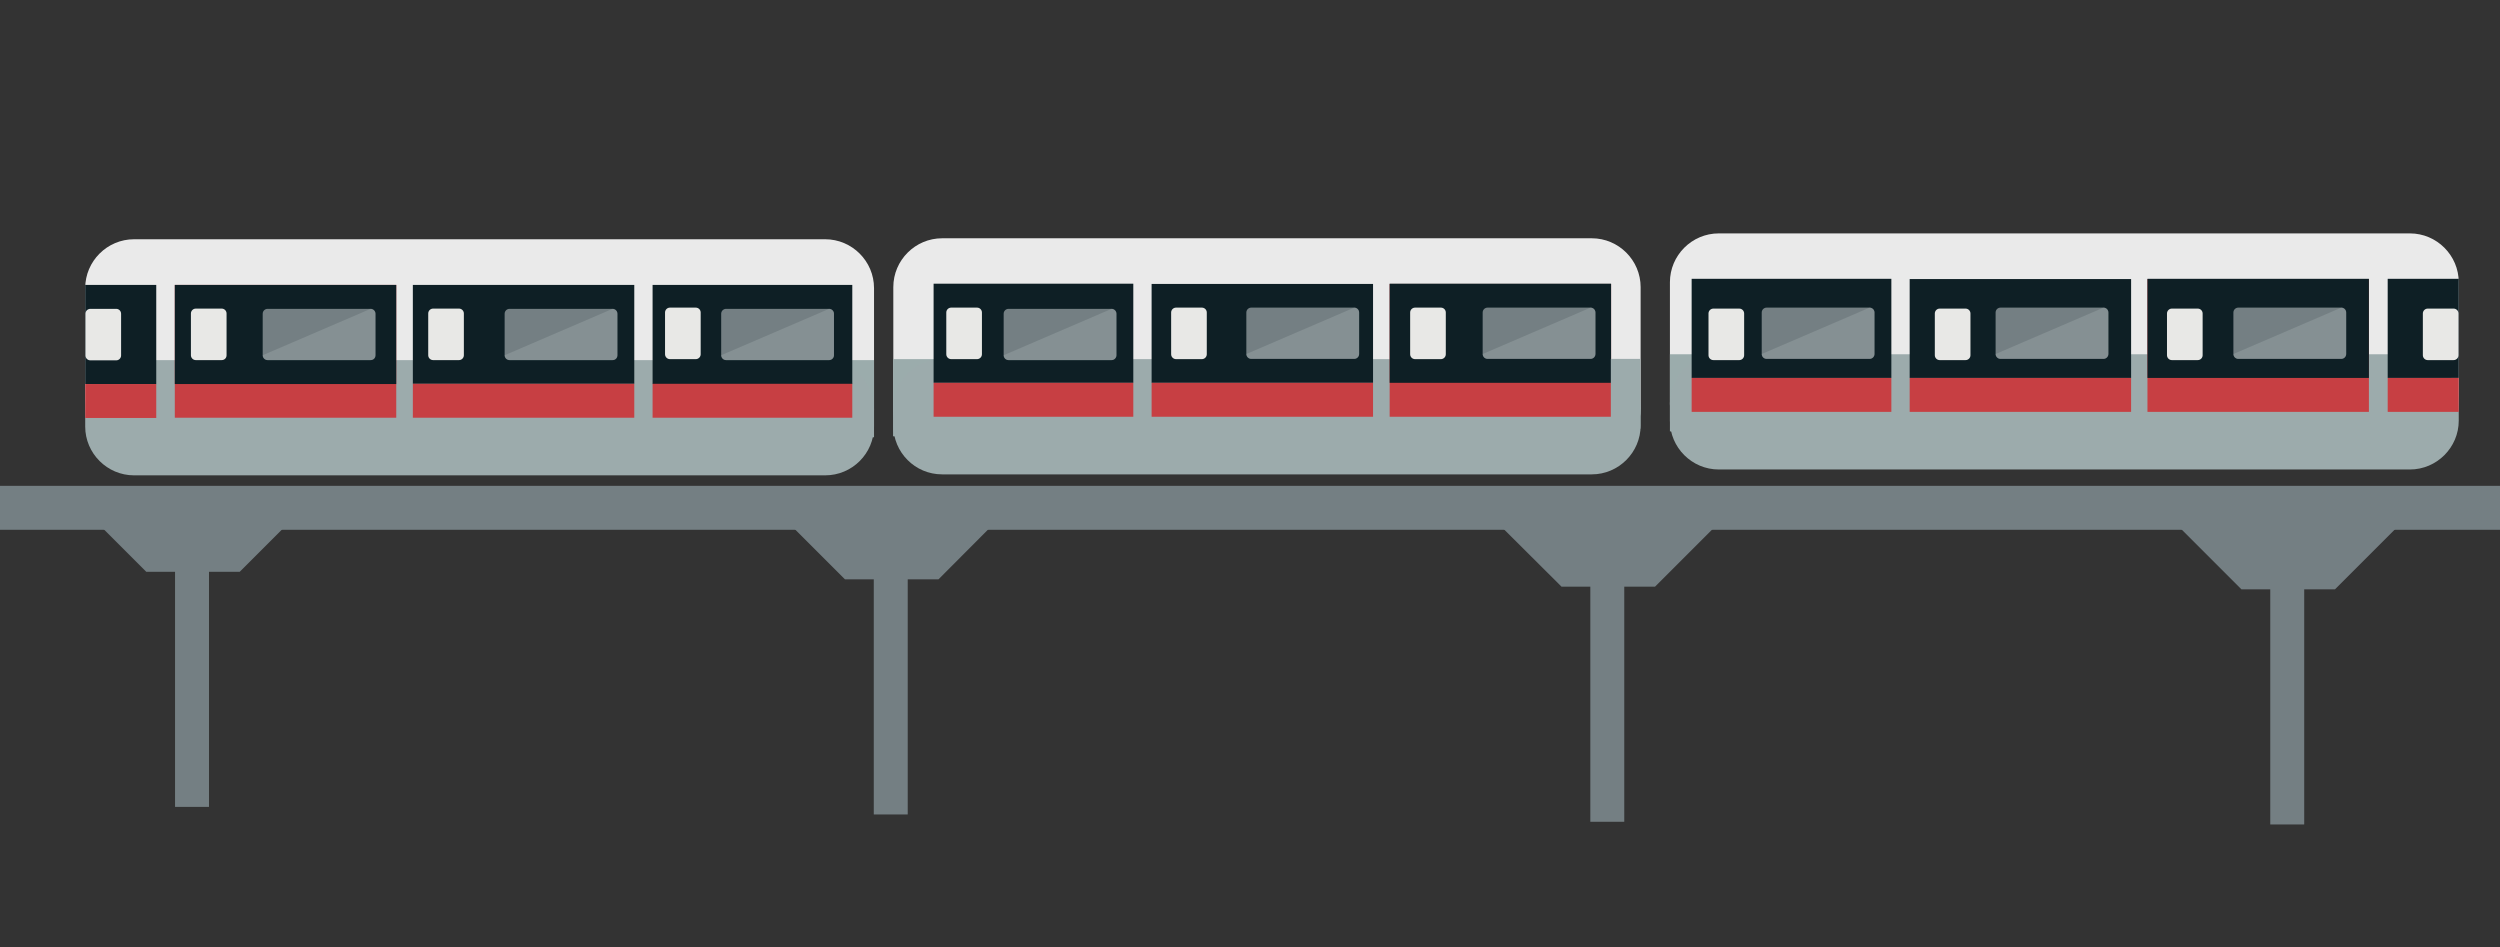 <?xml version="1.0" encoding="utf-8"?>
<!-- Generator: Adobe Illustrator 22.1.0, SVG Export Plug-In . SVG Version: 6.00 Build 0)  -->
<svg version="1.1" id="Layer_2_1_" xmlns="http://www.w3.org/2000/svg" xmlns:xlink="http://www.w3.org/1999/xlink" x="0px" y="0px"
	 viewBox="0 0 1024 388" style="enable-background:new 0 0 1024 388;" xml:space="preserve">
<rect x="0" y="0" width="1024" height="388" fill="#333333" stroke="none"/>
<style type="text/css">
	.st0{fill:#747F83;}
	.st1{fill:#EAEAEA;}
	.st2{fill:#9BACAC;}
	.st3{fill:#9CABAC;}
	.st4{fill:#0E1F25;}
	.st5{fill:#C73F43;}
	.st6{opacity:0.2;fill:#CBD5D4;enable-background:new    ;}
	.st7{fill:#E8E8E6;}
	.st8{fill:#FFFFFF;}
	.st9{fill:#FFFFFF;stroke:#747F83;stroke-width:18;stroke-miterlimit:10;}
</style>
<polyline class="st0" points="35,209.3 59.9,234.2 98.2,234.2 124.4,208 "/>
<g>
	<path class="st1" d="M338,187.9H54.9c-11,0-20-9-20-20V118c0-11,9-20,20-20H338c11,0,20,9,20,20v49.9
		C358,178.9,349,187.9,338,187.9z"/>
	<rect x="276.2" y="147.5" class="st2" width="81.8" height="31.6"/>
	<path class="st3" d="M338,194.7H54.9c-11,0-20-9-20-20v-7.2c0-11,9-20,20-20H338c11,0,20,9,20,20v7.2
		C358,185.8,349,194.7,338,194.7z"/>
	<rect x="34.9" y="116.7" class="st4" width="29.1" height="40.6"/>
	<rect x="71.6" y="116.7" class="st5" width="90.7" height="54.4"/>
	<rect x="34.9" y="157.3" class="st5" width="29.1" height="13.9"/>
	<rect x="169.1" y="116.7" class="st4" width="90.7" height="40.5"/>
	<rect x="267.3" y="116.7" class="st4" width="81.8" height="40.6"/>
	<rect x="71.6" y="116.7" class="st4" width="90.7" height="40.6"/>
	<rect x="169.1" y="157.2" class="st5" width="90.7" height="13.9"/>
	<rect x="267.3" y="157.2" class="st5" width="81.8" height="13.9"/>
</g>
<g>
	<path class="st1" d="M704,185.5h283.1c11,0,20-9,20-20v-49.9c0-11-9-20-20-20H704c-11,0-20,9-20,20v49.9
		C684,176.5,693,185.5,704,185.5z"/>
	<rect x="684" y="145.1" class="st2" width="81.8" height="31.6"/>
	<path class="st3" d="M704,192.3h283.1c11,0,20-9,20-20v-7.2c0-11-9-20-20-20H704c-11,0-20,9-20,20v7.2
		C684,183.3,693,192.3,704,192.3z"/>
	<rect x="978" y="114.2" class="st4" width="29.1" height="40.6"/>
	<rect x="879.6" y="114.3" class="st5" width="90.7" height="54.4"/>
	<rect x="978" y="154.8" class="st5" width="29.1" height="13.9"/>
	<rect x="782.2" y="114.3" class="st4" width="90.7" height="40.5"/>
	<rect x="692.9" y="114.2" class="st4" width="81.8" height="40.6"/>
	<rect x="879.6" y="114.2" class="st4" width="90.7" height="40.6"/>
	<rect x="782.2" y="154.8" class="st5" width="90.7" height="13.9"/>
	<rect x="692.9" y="154.8" class="st5" width="81.8" height="13.9"/>
</g>
<g>
	<path class="st1" d="M385.9,187.5H652c11,0,20-9,20-20v-49.9c0-11-9-20-20-20H385.9c-11,0-20,9-20,20v49.9
		C365.9,178.5,374.8,187.5,385.9,187.5z"/>
	<rect x="365.8" y="147.1" class="st2" width="81.8" height="31.6"/>
	<path class="st3" d="M385.9,194.3H652c11,0,20-9,20-20v-7.2c0-11-9-20-20-20H385.9c-11,0-20,9-20,20v7.2
		C365.9,185.3,374.8,194.3,385.9,194.3z"/>
	<rect x="569.2" y="116.3" class="st5" width="90.7" height="54.4"/>
	<rect x="471.7" y="116.3" class="st4" width="90.7" height="40.5"/>
	<rect x="382.4" y="116.2" class="st4" width="81.8" height="40.6"/>
	<rect x="569.2" y="116.2" class="st4" width="90.7" height="40.6"/>
	<rect x="471.7" y="156.8" class="st5" width="90.7" height="13.9"/>
	<rect x="382.4" y="156.8" class="st5" width="81.8" height="13.9"/>
	<rect x="659.8" y="147" class="st3" width="12.1" height="28.6"/>
</g>
<g>
	<path class="st0" d="M151.8,147.5h-42.2c-1.1,0-2-0.9-2-2v-17c0-1.1,0.9-2,2-2h42.2c1.1,0,2,0.9,2,2v17
		C153.8,146.7,152.9,147.5,151.8,147.5z"/>
	<path class="st6" d="M151.8,147.5h-42.2c-1.1,0-2-0.9-2-2l44.2-19c1.1,0,2,0.9,2,2v17C153.8,146.7,152.9,147.5,151.8,147.5z"/>
</g>
<g>
	<path class="st0" d="M250.9,147.5h-42.2c-1.1,0-2-0.9-2-2v-17c0-1.1,0.9-2,2-2h42.2c1.1,0,2,0.9,2,2v17
		C252.9,146.6,252.1,147.5,250.9,147.5z"/>
	<path class="st6" d="M250.9,147.5h-42.2c-1.1,0-2-0.9-2-2l44.2-19c1.1,0,2,0.9,2,2v17C252.9,146.6,252.1,147.5,250.9,147.5z"/>
</g>
<g>
	<path class="st0" d="M339.6,147.5h-42.2c-1.1,0-2-0.9-2-2v-17c0-1.1,0.9-2,2-2h42.2c1.1,0,2,0.9,2,2v17
		C341.6,146.6,340.7,147.5,339.6,147.5z"/>
	<path class="st6" d="M339.6,147.5h-42.2c-1.1,0-2-0.9-2-2l44.2-19c1.1,0,2,0.9,2,2v17C341.6,146.6,340.7,147.5,339.6,147.5z"/>
</g>
<g>
	<path class="st0" d="M554.7,147h-42.2c-1.1,0-2-0.9-2-2v-17c0-1.1,0.9-2,2-2h42.2c1.1,0,2,0.9,2,2v17
		C556.7,146.1,555.8,147,554.7,147z"/>
	<path class="st6" d="M554.7,147h-42.2c-1.1,0-2-0.9-2-2l44.2-19c1.1,0,2,0.9,2,2v17C556.7,146.1,555.8,147,554.7,147z"/>
</g>
<g>
	<path class="st0" d="M651.5,147h-42.2c-1.1,0-2-0.9-2-2v-17c0-1.1,0.9-2,2-2h42.2c1.1,0,2,0.9,2,2v17
		C653.5,146.1,652.6,147,651.5,147z"/>
	<path class="st6" d="M651.5,147h-42.2c-1.1,0-2-0.9-2-2l44.2-19c1.1,0,2,0.9,2,2v17C653.5,146.1,652.6,147,651.5,147z"/>
</g>
<g>
	<path class="st0" d="M455.3,147.5h-42.2c-1.1,0-2-0.9-2-2v-17c0-1.1,0.9-2,2-2h42.2c1.1,0,2,0.9,2,2v17
		C457.3,146.6,456.4,147.5,455.3,147.5z"/>
	<path class="st6" d="M455.3,147.5h-42.2c-1.1,0-2-0.9-2-2l44.2-19c1.1,0,2,0.9,2,2v17C457.3,146.6,456.4,147.5,455.3,147.5z"/>
</g>
<g>
	<path class="st0" d="M765.8,147h-42.2c-1.1,0-2-0.9-2-2v-17c0-1.1,0.9-2,2-2h42.2c1.1,0,2,0.9,2,2v17
		C767.8,146.1,766.9,147,765.8,147z"/>
	<path class="st6" d="M765.8,147h-42.2c-1.1,0-2-0.9-2-2l44.2-19c1.1,0,2,0.9,2,2v17C767.8,146.1,766.9,147,765.8,147z"/>
</g>
<g>
	<path class="st0" d="M861.6,147h-42.2c-1.1,0-2-0.9-2-2v-17c0-1.1,0.9-2,2-2h42.2c1.1,0,2,0.9,2,2v17
		C863.6,146.1,862.7,147,861.6,147z"/>
	<path class="st6" d="M861.6,147h-42.2c-1.1,0-2-0.9-2-2l44.2-19c1.1,0,2,0.9,2,2v17C863.6,146.1,862.7,147,861.6,147z"/>
</g>
<g>
	<path class="st0" d="M959,147h-42.2c-1.1,0-2-0.9-2-2v-17c0-1.1,0.9-2,2-2H959c1.1,0,2,0.9,2,2v17C961,146.1,960.1,147,959,147z"/>
	<path class="st6" d="M959,147h-42.2c-1.1,0-2-0.9-2-2l44.2-19c1.1,0,2,0.9,2,2v17C961,146.1,960.1,147,959,147z"/>
</g>
<path class="st7" d="M90.8,147.5H80.2c-1.1,0-2-0.9-2-2v-17.1c0-1.1,0.9-2,2-2h10.6c1.1,0,2,0.9,2,2v17.1
	C92.8,146.7,91.9,147.5,90.8,147.5z"/>
<path class="st7" d="M47.6,147.6H37c-1.1,0-2-0.9-2-2v-17.1c0-1.1,0.9-2,2-2h10.6c1.1,0,2,0.9,2,2v17.1
	C49.6,146.7,48.7,147.6,47.6,147.6z"/>
<path class="st7" d="M188,147.5h-10.6c-1.1,0-2-0.9-2-2v-17.1c0-1.1,0.9-2,2-2H188c1.1,0,2,0.9,2,2v17.1
	C190,146.6,189.1,147.5,188,147.5z"/>
<path class="st7" d="M285,147.1h-10.6c-1.1,0-2-0.9-2-2V128c0-1.1,0.9-2,2-2H285c1.1,0,2,0.9,2,2v17.1
	C287,146.2,286.1,147.1,285,147.1z"/>
<path class="st7" d="M400.2,147.1h-10.6c-1.1,0-2-0.9-2-2V128c0-1.1,0.9-2,2-2h10.6c1.1,0,2,0.9,2,2v17.1
	C402.2,146.2,401.3,147.1,400.2,147.1z"/>
<path class="st7" d="M590.2,147.1h-10.6c-1.1,0-2-0.9-2-2V128c0-1.1,0.9-2,2-2h10.6c1.1,0,2,0.9,2,2v17.1
	C592.2,146.2,591.3,147.1,590.2,147.1z"/>
<path class="st7" d="M492.3,147.1h-10.6c-1.1,0-2-0.9-2-2V128c0-1.1,0.9-2,2-2h10.6c1.1,0,2,0.9,2,2v17.1
	C494.3,146.2,493.4,147.1,492.3,147.1z"/>
<path class="st7" d="M712.4,147.5h-10.6c-1.1,0-2-0.9-2-2v-17.1c0-1.1,0.9-2,2-2h10.6c1.1,0,2,0.9,2,2v17.1
	C714.4,146.6,713.5,147.5,712.4,147.5z"/>
<path class="st7" d="M805.1,147.5h-10.6c-1.1,0-2-0.9-2-2v-17.1c0-1.1,0.9-2,2-2h10.6c1.1,0,2,0.9,2,2v17.1
	C807.1,146.6,806.2,147.5,805.1,147.5z"/>
<path class="st7" d="M900.2,147.5h-10.6c-1.1,0-2-0.9-2-2v-17.1c0-1.1,0.9-2,2-2h10.6c1.1,0,2,0.9,2,2v17.1
	C902.2,146.6,901.3,147.5,900.2,147.5z"/>
<path class="st7" d="M1005,147.5h-10.6c-1.1,0-2-0.9-2-2v-17.1c0-1.1,0.9-2,2-2h10.6c1.1,0,2,0.9,2,2v17.1
	C1007,146.6,1006.1,147.5,1005,147.5z"/>
<path class="st8" d="M0,235.6"/>
<line class="st9" x1="1024" y1="208" x2="0" y2="208"/>
<rect x="71.7" y="214.1" class="st0" width="13.9" height="116.4"/>
<polyline class="st0" points="321.2,212.4 346.1,237.3 384.4,237.3 410.6,211 "/>
<rect x="357.9" y="217.2" class="st0" width="13.9" height="116.4"/>
<polyline class="st0" points="614.7,215.5 639.6,240.3 677.9,240.3 704.1,214.1 "/>
<rect x="651.4" y="220.2" class="st0" width="13.9" height="116.4"/>
<polyline class="st0" points="893.2,216.5 918.1,241.4 956.4,241.4 982.6,215.2 "/>
<rect x="929.9" y="221.3" class="st0" width="13.9" height="116.4"/>
</svg>
